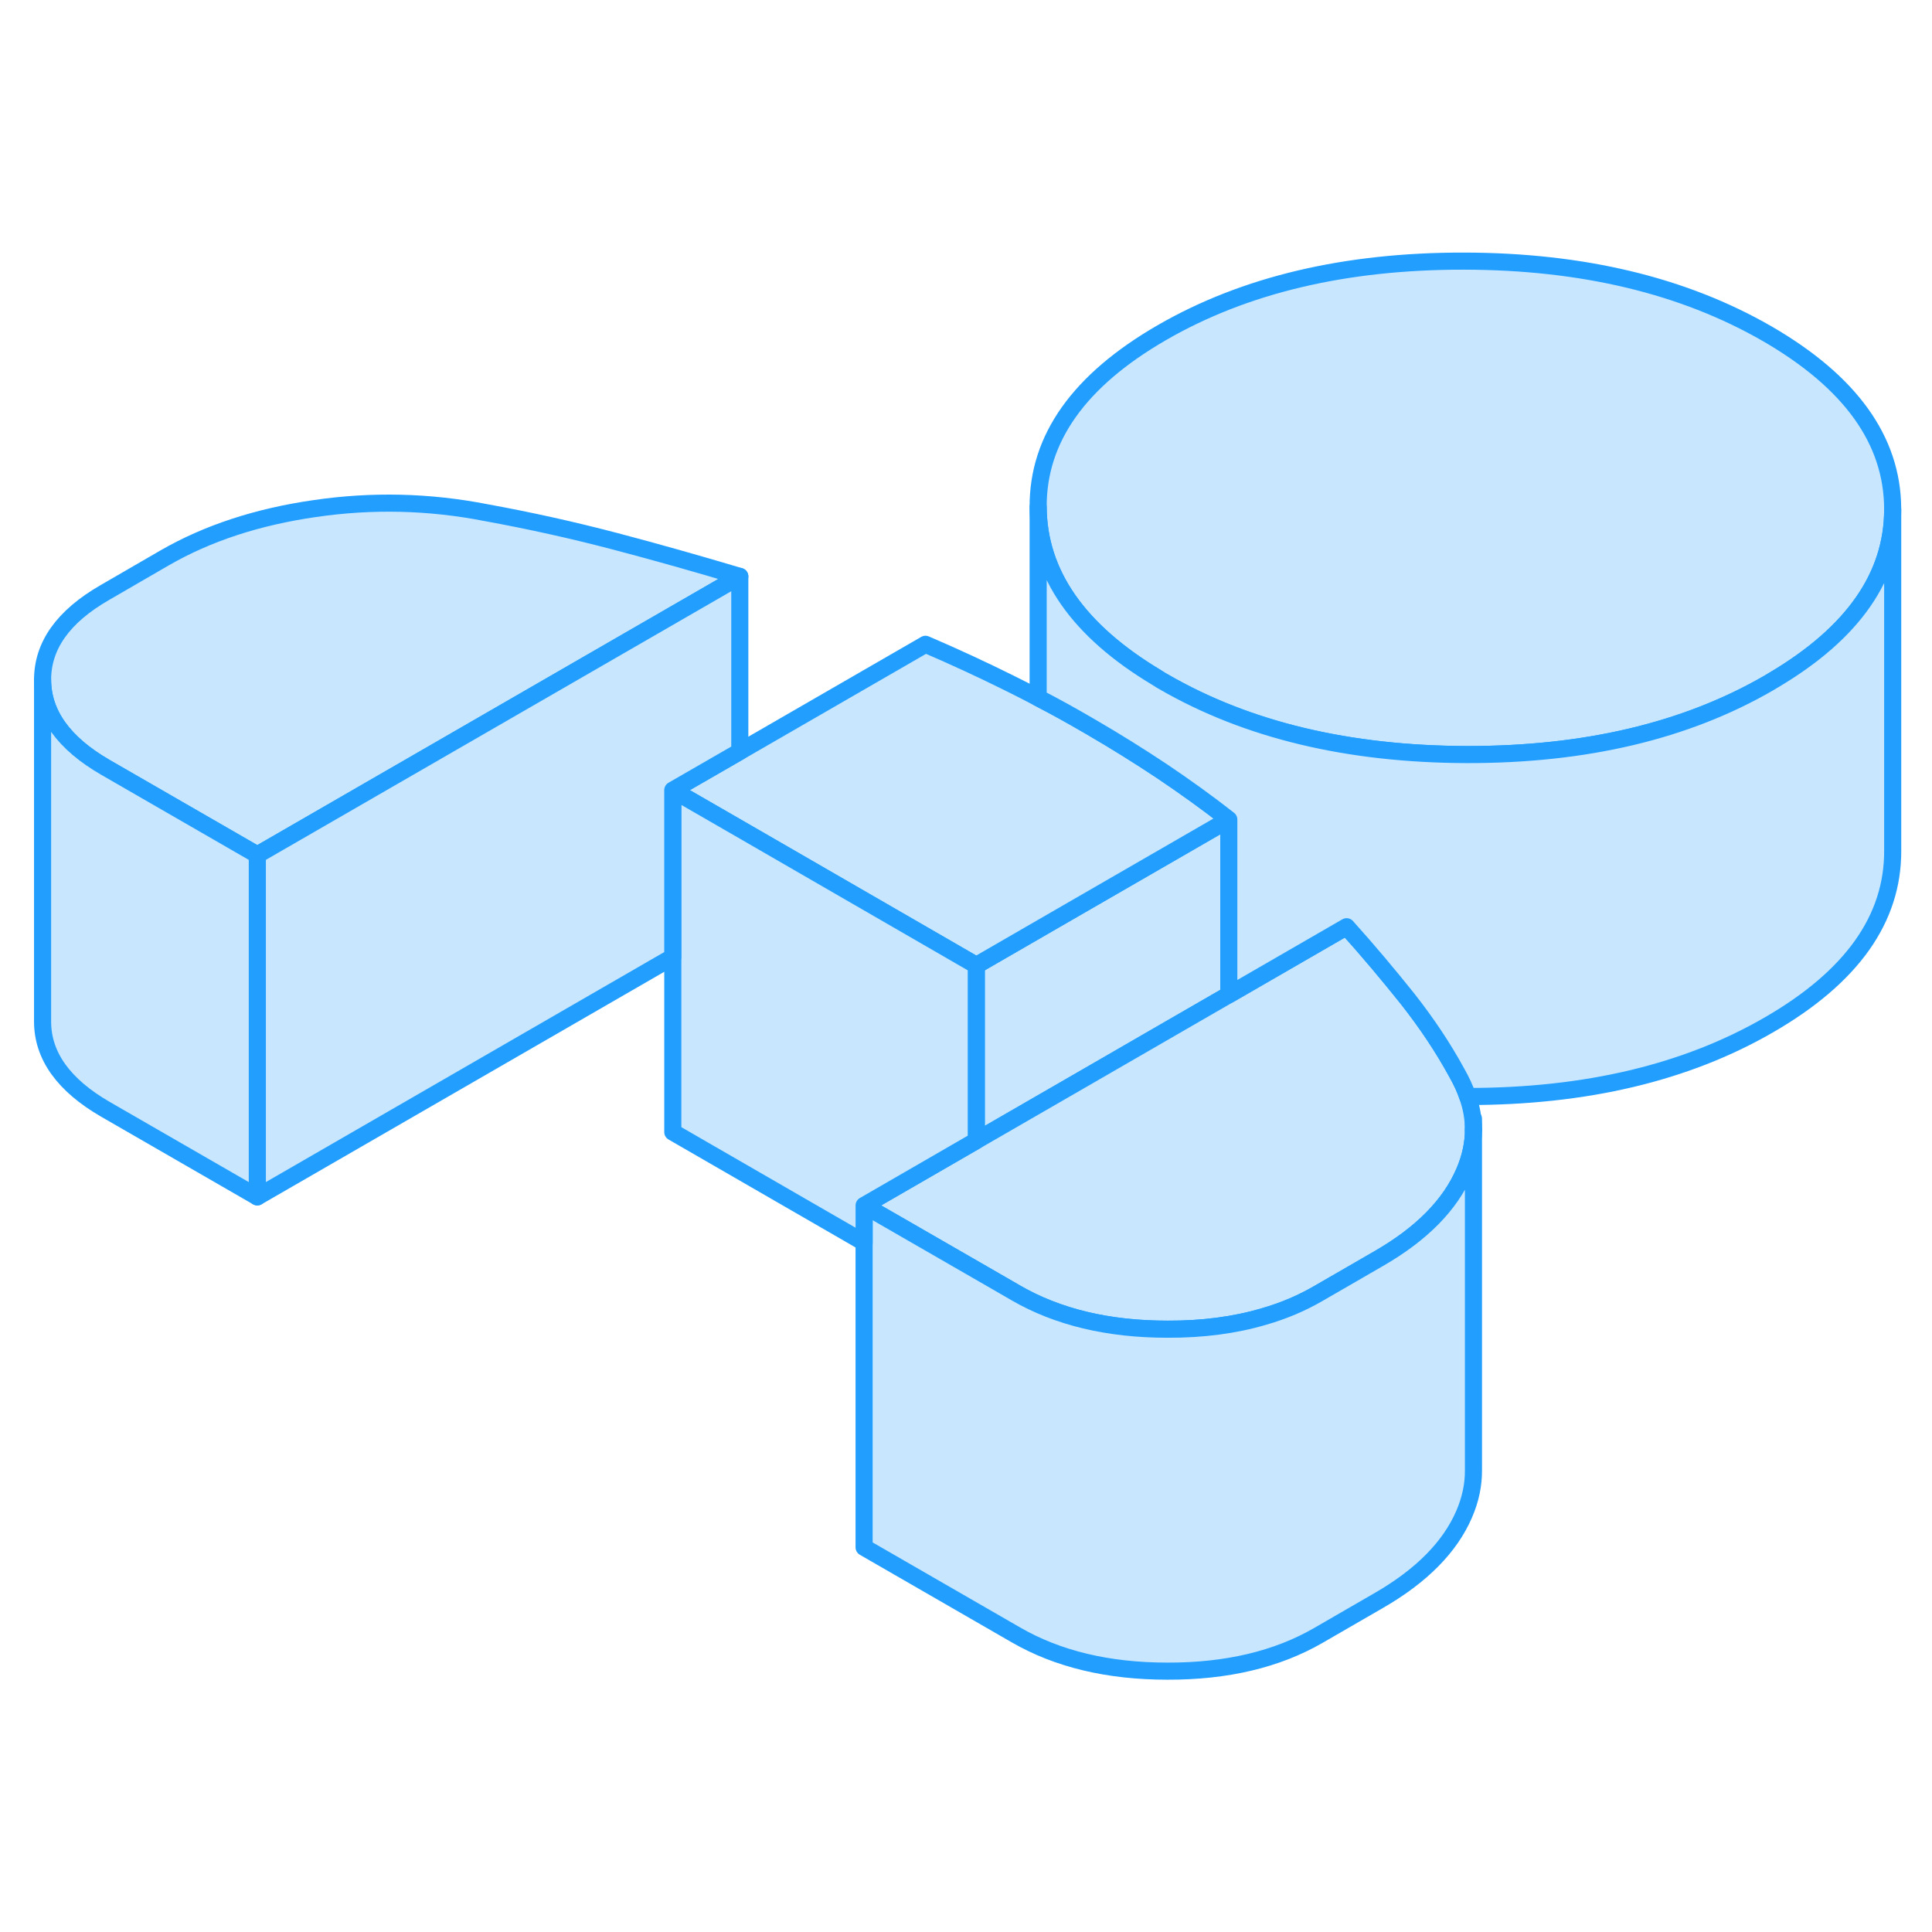 <svg width="48" height="48" viewBox="0 0 113 88" fill="#c8e7ff" xmlns="http://www.w3.org/2000/svg" stroke-width="1px" stroke-linecap="round" stroke-linejoin="round"><path d="M71.871 35.434V45.684L68.51 47.624L64.081 50.184L57.101 54.214V43.964L61.721 41.294L71.871 35.434Z" stroke="#229EFF" stroke-linejoin="round"/><path d="M43.27 21.214L15.05 37.504L6.17 32.384C3.73 30.974 2.5 29.264 2.49 27.264C2.49 25.264 3.69 23.564 6.12 22.164L9.64 20.124C12.14 18.684 15.07 17.724 18.42 17.244C21.77 16.754 25.11 16.834 28.43 17.484C31.01 17.954 33.52 18.514 35.96 19.154C38.39 19.794 40.83 20.484 43.27 21.214Z" stroke="#229EFF" stroke-linejoin="round"/><path d="M71.871 35.434L61.721 41.294L57.101 43.964L43.27 35.974L39.351 33.714L43.27 31.454L54.13 25.184C55.831 25.914 57.471 26.674 59.06 27.464C59.62 27.744 60.181 28.024 60.721 28.314C61.731 28.834 62.7 29.374 63.66 29.934C63.721 29.974 63.791 30.004 63.851 30.044C65.261 30.864 66.621 31.714 67.93 32.584C69.3 33.504 70.621 34.454 71.871 35.434Z" stroke="#229EFF" stroke-linejoin="round"/><path d="M110.7 17.244V17.294C110.7 21.194 108.39 24.514 103.76 27.264C103.66 27.323 103.56 27.384 103.46 27.444C98.61 30.253 92.72 31.643 85.79 31.634C78.86 31.613 72.95 30.203 68.07 27.384C67.93 27.303 67.79 27.224 67.66 27.134C63.05 24.373 60.74 21.044 60.72 17.154C60.7 13.153 63.11 9.753 67.96 6.953C72.81 4.153 78.7 2.763 85.63 2.773C92.56 2.783 98.47 4.204 103.35 7.013C108.23 9.834 110.68 13.243 110.7 17.244Z" stroke="#229EFF" stroke-linejoin="round"/><path d="M86.18 53.573C86.18 54.393 86 55.223 85.64 56.053C84.81 57.983 83.14 59.673 80.64 61.113L79.05 62.033L77.11 63.153C76.13 63.723 75.07 64.173 73.92 64.503C72.23 65.003 70.34 65.253 68.28 65.243C64.81 65.243 61.86 64.533 59.42 63.123L58.99 62.873L57.1 61.783L50.54 58.003L57.1 54.213L64.08 50.183L68.51 47.623L71.87 45.683L78.76 41.703C80.03 43.113 81.21 44.523 82.33 45.923C83.44 47.333 84.41 48.783 85.22 50.273C85.48 50.733 85.69 51.183 85.84 51.633C86.07 52.283 86.18 52.923 86.18 53.573Z" stroke="#229EFF" stroke-linejoin="round"/><path d="M110.701 17.293V37.243C110.721 41.243 108.311 44.643 103.461 47.443C98.621 50.243 92.751 51.633 85.841 51.633C85.691 51.183 85.481 50.733 85.221 50.273C84.411 48.783 83.441 47.333 82.331 45.923C81.211 44.523 80.031 43.113 78.761 41.703L71.871 45.683V35.433C70.621 34.453 69.301 33.503 67.931 32.583C66.621 31.713 65.261 30.863 63.851 30.043C63.791 30.003 63.721 29.973 63.661 29.933C62.701 29.373 61.731 28.833 60.721 28.313V17.153C60.741 21.043 63.051 24.373 67.661 27.133C67.791 27.223 67.931 27.303 68.071 27.383C72.951 30.203 78.861 31.613 85.791 31.633C92.721 31.643 98.611 30.253 103.461 27.443C103.561 27.383 103.661 27.323 103.761 27.263C108.391 24.513 110.701 21.193 110.701 17.293Z" stroke="#229EFF" stroke-linejoin="round"/><path d="M86.18 53.574V52.934" stroke="#229EFF" stroke-linejoin="round"/><path d="M86.18 53.573V73.473C86.19 74.333 86.01 75.193 85.64 76.053C84.81 77.983 83.14 79.673 80.64 81.113L77.11 83.153C74.69 84.553 71.74 85.253 68.28 85.243C64.81 85.243 61.86 84.533 59.42 83.123L50.54 78.003V58.003L57.1 61.783L58.99 62.873L59.42 63.123C61.86 64.533 64.81 65.243 68.28 65.243C70.34 65.253 72.23 65.003 73.92 64.503C75.07 64.173 76.13 63.723 77.11 63.153L79.05 62.033L80.64 61.113C83.14 59.673 84.81 57.983 85.64 56.053C86 55.223 86.18 54.393 86.18 53.573Z" stroke="#229EFF" stroke-linejoin="round"/><path d="M57.101 43.964V54.214L50.541 58.004V60.174L39.351 53.714V33.714L43.27 35.974L57.101 43.964Z" stroke="#229EFF" stroke-linejoin="round"/><path d="M43.27 21.214V31.454L39.35 33.714V43.474L15.05 57.504V37.504L43.27 21.214Z" stroke="#229EFF" stroke-linejoin="round"/><path d="M15.05 37.504V57.504L6.17 52.384C3.73 50.974 2.5 49.264 2.49 47.264V27.264C2.5 29.264 3.73 30.974 6.17 32.384L15.05 37.504Z" stroke="#229EFF" stroke-linejoin="round"/></svg>
